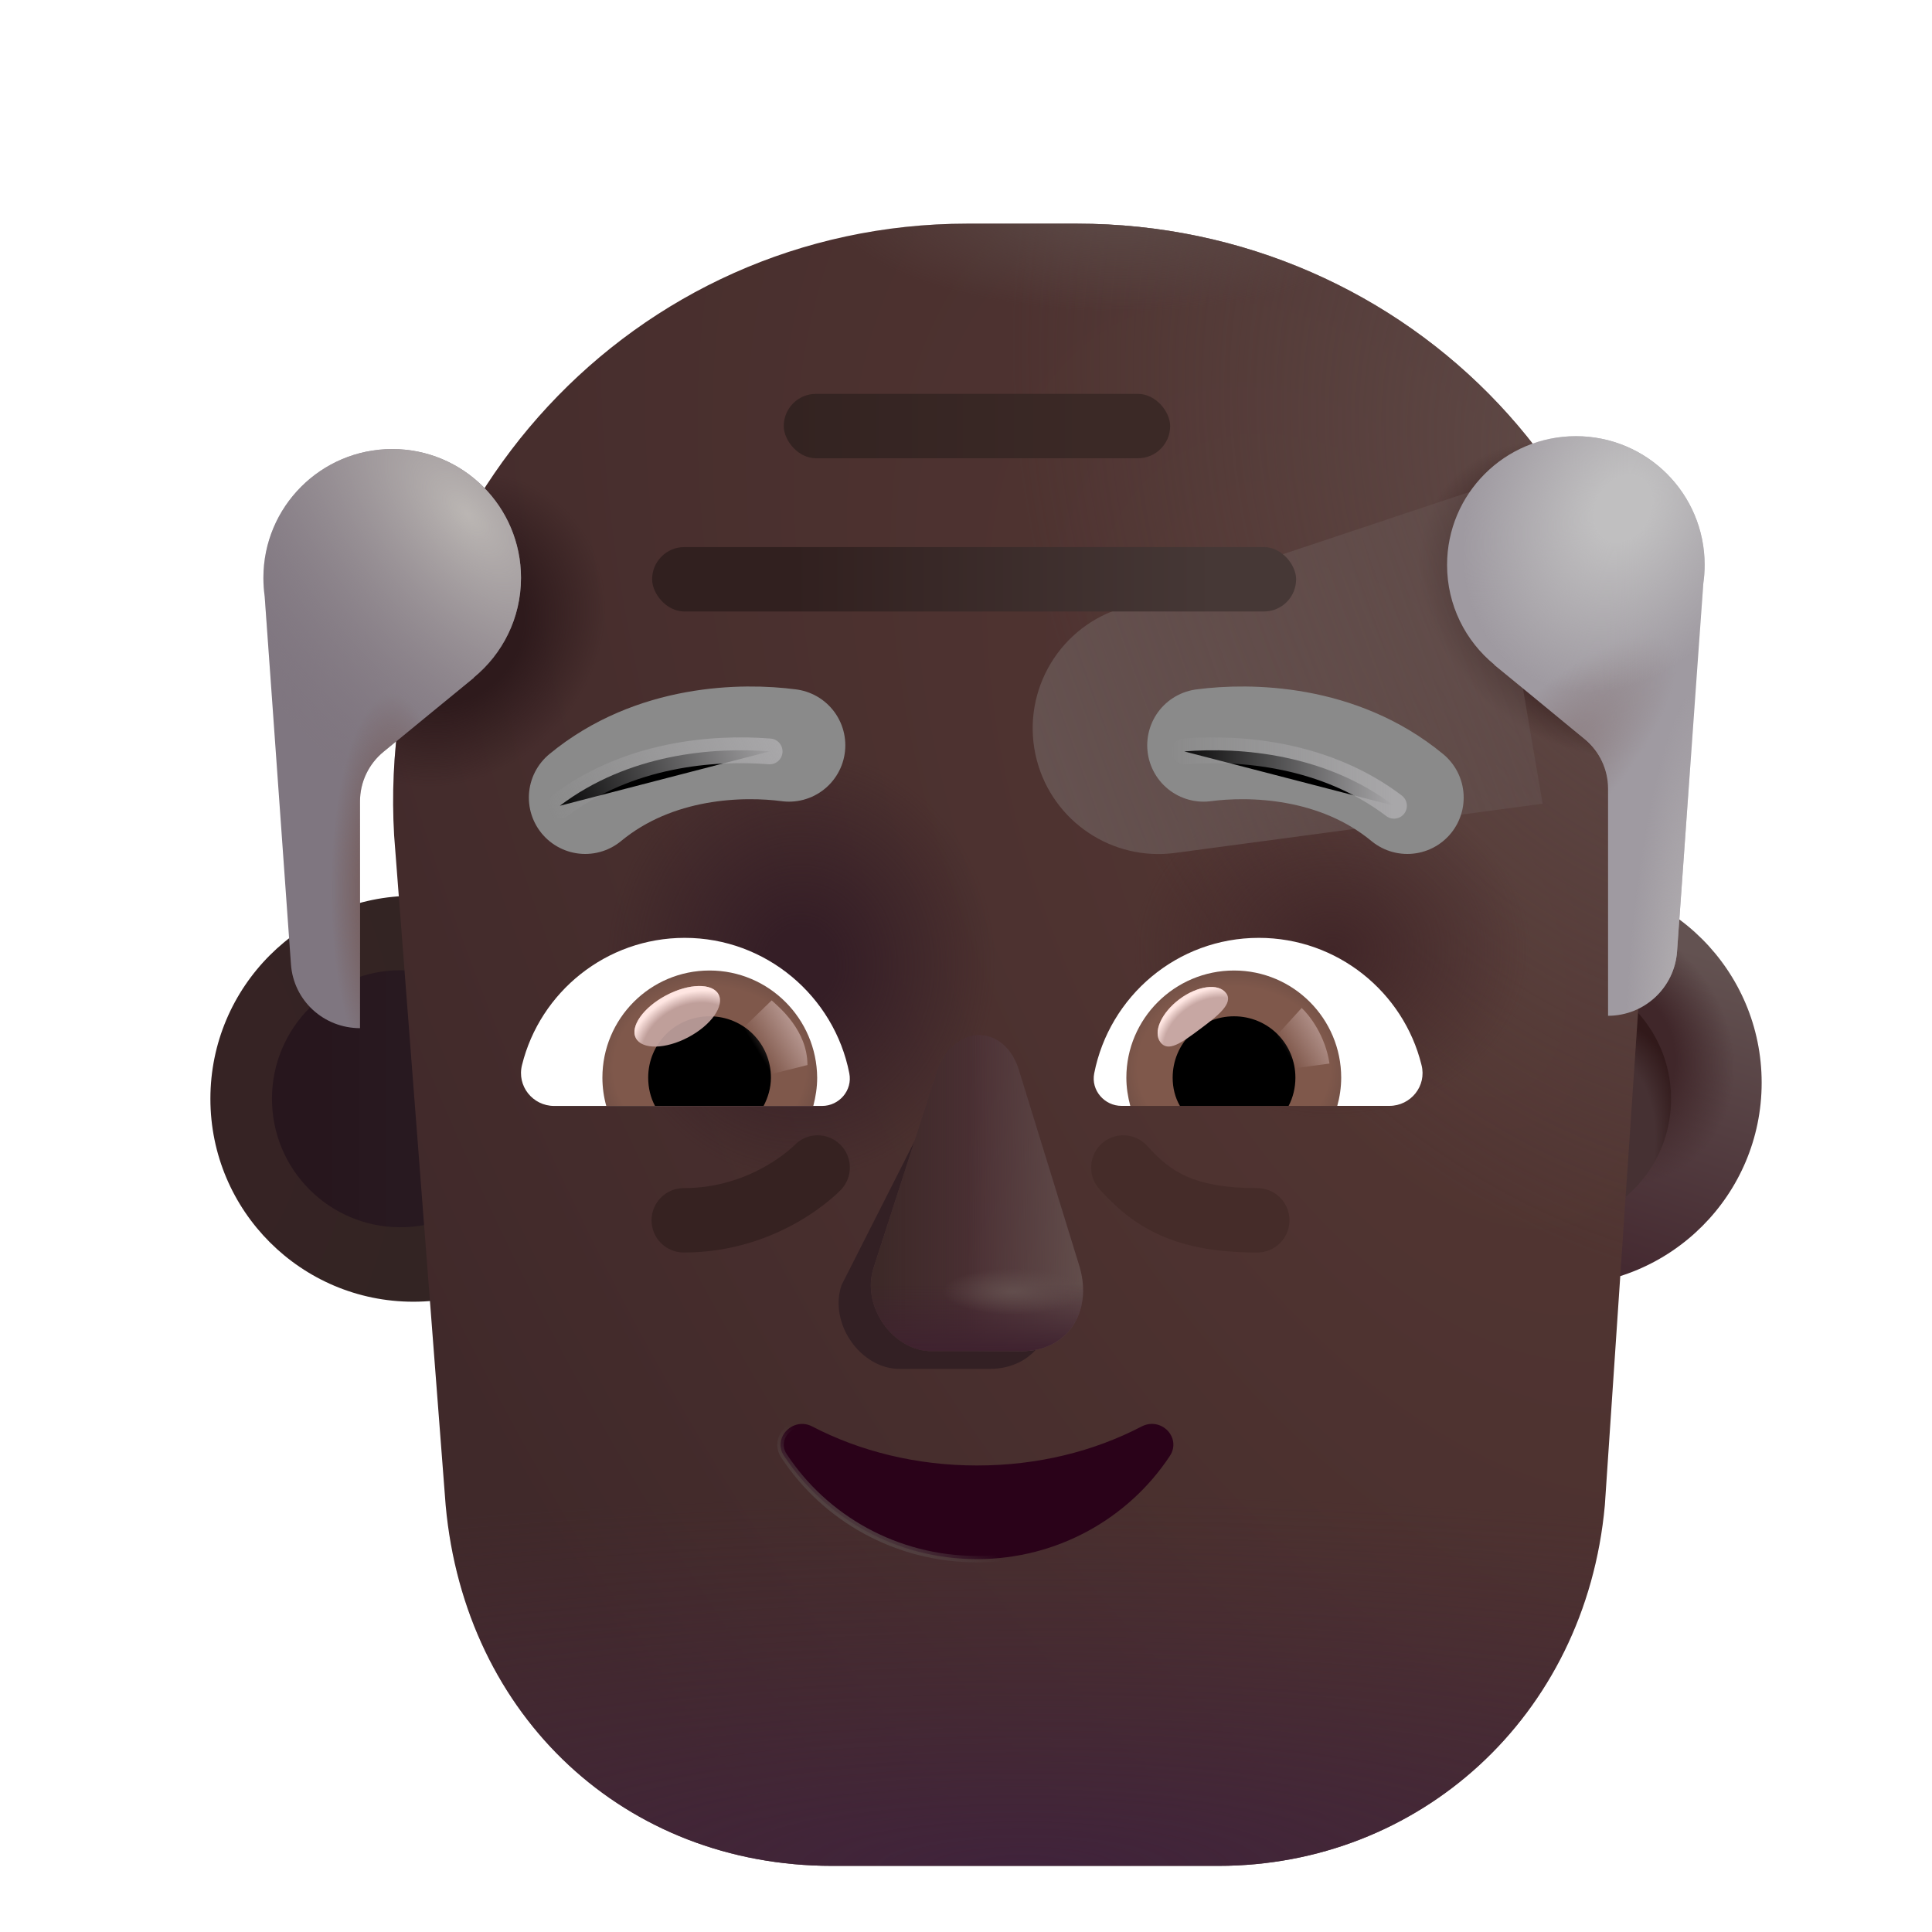 <svg viewBox="1 1 30 30" xmlns="http://www.w3.org/2000/svg">
<g filter="url(#filter0_i_3987_20104)">
<path d="M24.954 21.213C26.694 21.213 28.105 19.802 28.105 18.062C28.105 16.321 26.694 14.91 24.954 14.91C23.213 14.91 21.802 16.321 21.802 18.062C21.802 19.802 23.213 21.213 24.954 21.213Z" fill="url(#paint0_linear_3987_20104)"/>
<path d="M24.954 21.213C26.694 21.213 28.105 19.802 28.105 18.062C28.105 16.321 26.694 14.91 24.954 14.91C23.213 14.91 21.802 16.321 21.802 18.062C21.802 19.802 23.213 21.213 24.954 21.213Z" fill="url(#paint1_radial_3987_20104)"/>
</g>
<g filter="url(#filter1_f_3987_20104)">
<path d="M24.954 20.057C26.056 20.057 26.949 19.164 26.949 18.062C26.949 16.96 26.056 16.066 24.954 16.066C23.852 16.066 22.959 16.96 22.959 18.062C22.959 19.164 23.852 20.057 24.954 20.057Z" fill="#463133"/>
<path d="M24.954 20.057C26.056 20.057 26.949 19.164 26.949 18.062C26.949 16.96 26.056 16.066 24.954 16.066C23.852 16.066 22.959 16.96 22.959 18.062C22.959 19.164 23.852 20.057 24.954 20.057Z" fill="url(#paint2_radial_3987_20104)"/>
<path d="M24.954 20.057C26.056 20.057 26.949 19.164 26.949 18.062C26.949 16.96 26.056 16.066 24.954 16.066C23.852 16.066 22.959 16.96 22.959 18.062C22.959 19.164 23.852 20.057 24.954 20.057Z" fill="url(#paint3_radial_3987_20104)"/>
</g>
<g filter="url(#filter2_i_3987_20104)">
<path d="M7.218 21.213C8.959 21.213 10.37 19.802 10.37 18.062C10.37 16.321 8.959 14.91 7.218 14.91C5.478 14.91 4.067 16.321 4.067 18.062C4.067 19.802 5.478 21.213 7.218 21.213Z" fill="url(#paint4_radial_3987_20104)"/>
</g>
<g filter="url(#filter3_f_3987_20104)">
<path d="M7.218 20.057C8.32 20.057 9.214 19.164 9.214 18.062C9.214 16.96 8.32 16.066 7.218 16.066C6.116 16.066 5.223 16.96 5.223 18.062C5.223 19.164 6.116 20.057 7.218 20.057Z" fill="url(#paint5_linear_3987_20104)"/>
</g>
<g filter="url(#filter4_ii_3987_20104)">
<path d="M15.27 4.473C10.07 4.473 6.07 8.873 6.37 13.973L7.17 24.373C7.47 27.673 9.97 29.973 13.17 29.973H19.17C22.27 29.973 24.87 27.673 25.17 24.373L25.87 13.973C26.27 8.773 22.17 4.473 16.97 4.473H15.27V4.473Z" fill="url(#paint6_radial_3987_20104)"/>
<path d="M15.27 4.473C10.07 4.473 6.07 8.873 6.37 13.973L7.17 24.373C7.47 27.673 9.97 29.973 13.17 29.973H19.17C22.27 29.973 24.87 27.673 25.17 24.373L25.87 13.973C26.27 8.773 22.17 4.473 16.97 4.473H15.27V4.473Z" fill="url(#paint7_radial_3987_20104)"/>
<path d="M15.27 4.473C10.07 4.473 6.07 8.873 6.37 13.973L7.17 24.373C7.47 27.673 9.97 29.973 13.17 29.973H19.17C22.27 29.973 24.87 27.673 25.17 24.373L25.87 13.973C26.27 8.773 22.17 4.473 16.97 4.473H15.27V4.473Z" fill="url(#paint8_radial_3987_20104)"/>
<path d="M15.27 4.473C10.07 4.473 6.07 8.873 6.37 13.973L7.17 24.373C7.47 27.673 9.97 29.973 13.17 29.973H19.17C22.27 29.973 24.87 27.673 25.17 24.373L25.87 13.973C26.27 8.773 22.17 4.473 16.97 4.473H15.27V4.473Z" fill="url(#paint9_radial_3987_20104)"/>
<path d="M15.27 4.473C10.07 4.473 6.07 8.873 6.37 13.973L7.17 24.373C7.47 27.673 9.97 29.973 13.17 29.973H19.17C22.27 29.973 24.87 27.673 25.17 24.373L25.87 13.973C26.27 8.773 22.17 4.473 16.97 4.473H15.27V4.473Z" fill="url(#paint10_radial_3987_20104)"/>
<path d="M15.27 4.473C10.07 4.473 6.07 8.873 6.37 13.973L7.17 24.373C7.47 27.673 9.97 29.973 13.17 29.973H19.17C22.27 29.973 24.87 27.673 25.17 24.373L25.87 13.973C26.27 8.773 22.17 4.473 16.97 4.473H15.27V4.473Z" fill="url(#paint11_radial_3987_20104)"/>
<path d="M15.27 4.473C10.07 4.473 6.07 8.873 6.37 13.973L7.17 24.373C7.47 27.673 9.97 29.973 13.17 29.973H19.17C22.27 29.973 24.87 27.673 25.17 24.373L25.87 13.973C26.27 8.773 22.17 4.473 16.97 4.473H15.27V4.473Z" fill="url(#paint12_radial_3987_20104)"/>
<path d="M15.27 4.473C10.07 4.473 6.07 8.873 6.37 13.973L7.17 24.373C7.47 27.673 9.97 29.973 13.17 29.973H19.17C22.27 29.973 24.87 27.673 25.17 24.373L25.87 13.973C26.27 8.773 22.17 4.473 16.97 4.473H15.27V4.473Z" fill="url(#paint13_radial_3987_20104)"/>
</g>
<g filter="url(#filter5_f_3987_20104)">
<path d="M24.11 8.542L18.371 10.456C17.394 10.782 16.838 11.81 17.1 12.806C17.351 13.758 18.272 14.375 19.248 14.244L24.954 13.48L24.11 8.542Z" fill="url(#paint14_linear_3987_20104)"/>
</g>
<g filter="url(#filter6_f_3987_20104)">
<path d="M15.638 17.857L14.067 20.956C13.867 21.556 14.367 22.256 14.967 22.256H16.367C17.067 22.256 17.467 21.657 17.267 20.956L16.367 17.857C16.14 17.202 15.938 17.157 15.638 17.857Z" fill="#332024"/>
</g>
<g filter="url(#filter7_f_3987_20104)">
<path d="M15.567 17.581L14.567 20.681C14.367 21.281 14.867 21.981 15.467 21.981H16.867C17.567 21.981 17.967 21.381 17.767 20.681L16.811 17.581C16.585 16.926 15.867 16.881 15.567 17.581Z" fill="#4B3034"/>
<path d="M15.567 17.581L14.567 20.681C14.367 21.281 14.867 21.981 15.467 21.981H16.867C17.567 21.981 17.967 21.381 17.767 20.681L16.811 17.581C16.585 16.926 15.867 16.881 15.567 17.581Z" fill="url(#paint15_linear_3987_20104)"/>
<path d="M15.567 17.581L14.567 20.681C14.367 21.281 14.867 21.981 15.467 21.981H16.867C17.567 21.981 17.967 21.381 17.767 20.681L16.811 17.581C16.585 16.926 15.867 16.881 15.567 17.581Z" fill="url(#paint16_linear_3987_20104)"/>
<path d="M15.567 17.581L14.567 20.681C14.367 21.281 14.867 21.981 15.467 21.981H16.867C17.567 21.981 17.967 21.381 17.767 20.681L16.811 17.581C16.585 16.926 15.867 16.881 15.567 17.581Z" fill="url(#paint17_linear_3987_20104)"/>
<path d="M15.567 17.581L14.567 20.681C14.367 21.281 14.867 21.981 15.467 21.981H16.867C17.567 21.981 17.967 21.381 17.767 20.681L16.811 17.581C16.585 16.926 15.867 16.881 15.567 17.581Z" fill="url(#paint18_radial_3987_20104)"/>
</g>
<path d="M8.356 11.521C8.804 11.154 9.09 10.597 9.09 9.973C9.09 8.868 8.194 7.973 7.09 7.973C5.985 7.973 5.09 8.868 5.09 9.973C5.09 10.07 5.097 10.166 5.11 10.261L5.518 15.975C5.559 16.537 6.026 16.965 6.59 16.965V13.446C6.59 13.146 6.724 12.863 6.956 12.673L8.359 11.523L8.356 11.521Z" fill="#7F7680"/>
<path d="M8.356 11.521C8.804 11.154 9.09 10.597 9.09 9.973C9.09 8.868 8.194 7.973 7.09 7.973C5.985 7.973 5.09 8.868 5.09 9.973C5.09 10.07 5.097 10.166 5.11 10.261L5.518 15.975C5.559 16.537 6.026 16.965 6.59 16.965V13.446C6.59 13.146 6.724 12.863 6.956 12.673L8.359 11.523L8.356 11.521Z" fill="url(#paint19_radial_3987_20104)"/>
<path d="M8.356 11.521C8.804 11.154 9.09 10.597 9.09 9.973C9.09 8.868 8.194 7.973 7.09 7.973C5.985 7.973 5.09 8.868 5.09 9.973C5.09 10.07 5.097 10.166 5.11 10.261L5.518 15.975C5.559 16.537 6.026 16.965 6.59 16.965V13.446C6.59 13.146 6.724 12.863 6.956 12.673L8.359 11.523L8.356 11.521Z" fill="url(#paint20_radial_3987_20104)"/>
<g filter="url(#filter8_i_3987_20104)">
<path d="M23.904 11.521C23.456 11.154 23.17 10.597 23.17 9.973C23.17 8.868 24.065 7.973 25.17 7.973C26.275 7.973 27.17 8.868 27.17 9.973C27.17 10.07 27.163 10.166 27.149 10.261L26.741 15.975C26.701 16.537 26.233 16.973 25.67 16.973V13.446C25.67 13.146 25.536 12.863 25.304 12.673L23.901 11.523L23.904 11.521Z" fill="#9F9AA1"/>
<path d="M23.904 11.521C23.456 11.154 23.17 10.597 23.17 9.973C23.17 8.868 24.065 7.973 25.17 7.973C26.275 7.973 27.17 8.868 27.17 9.973C27.17 10.07 27.163 10.166 27.149 10.261L26.741 15.975C26.701 16.537 26.233 16.973 25.67 16.973V13.446C25.67 13.146 25.536 12.863 25.304 12.673L23.901 11.523L23.904 11.521Z" fill="url(#paint21_radial_3987_20104)"/>
<path d="M23.904 11.521C23.456 11.154 23.17 10.597 23.17 9.973C23.17 8.868 24.065 7.973 25.17 7.973C26.275 7.973 27.17 8.868 27.17 9.973C27.17 10.07 27.163 10.166 27.149 10.261L26.741 15.975C26.701 16.537 26.233 16.973 25.67 16.973V13.446C25.67 13.146 25.536 12.863 25.304 12.673L23.901 11.523L23.904 11.521Z" fill="url(#paint22_radial_3987_20104)"/>
<path d="M23.904 11.521C23.456 11.154 23.17 10.597 23.17 9.973C23.17 8.868 24.065 7.973 25.17 7.973C26.275 7.973 27.17 8.868 27.17 9.973C27.17 10.07 27.163 10.166 27.149 10.261L26.741 15.975C26.701 16.537 26.233 16.973 25.67 16.973V13.446C25.67 13.146 25.536 12.863 25.304 12.673L23.901 11.523L23.904 11.521Z" fill="url(#paint23_radial_3987_20104)"/>
</g>
<path d="M13.61 23.149L13.61 23.149L13.61 23.149C13.46 23.072 13.304 23.119 13.21 23.218C13.116 23.317 13.081 23.472 13.177 23.611C13.81 24.571 14.913 25.21 16.17 25.21C17.427 25.21 18.53 24.57 19.164 23.61C19.259 23.468 19.224 23.313 19.13 23.214C19.035 23.116 18.88 23.073 18.73 23.149L18.73 23.149L18.73 23.149C17.99 23.535 17.118 23.756 16.17 23.756C15.232 23.756 14.35 23.535 13.61 23.149Z" fill="#2A0219" stroke="url(#paint24_linear_3987_20104)" stroke-width="0.1"/>
<path d="M18.109 18.756C18.315 18.572 18.631 18.59 18.816 18.795C19.011 19.014 19.193 19.165 19.428 19.269C19.669 19.375 20.003 19.449 20.523 19.449C20.799 19.449 21.023 19.673 21.023 19.949C21.023 20.225 20.799 20.449 20.523 20.449C19.911 20.449 19.429 20.363 19.024 20.184C18.615 20.003 18.323 19.744 18.07 19.462C17.886 19.257 17.904 18.941 18.109 18.756Z" fill="#452C29"/>
<path d="M13.335 18.784C13.525 18.584 13.841 18.576 14.041 18.767C14.241 18.957 14.249 19.274 14.059 19.474L14.058 19.475L14.056 19.477L14.052 19.481L14.04 19.492C14.031 19.502 14.019 19.514 14.003 19.529C13.972 19.558 13.928 19.597 13.872 19.643C13.761 19.735 13.6 19.854 13.393 19.973C12.98 20.21 12.374 20.449 11.617 20.449C11.341 20.449 11.117 20.225 11.117 19.949C11.117 19.673 11.341 19.449 11.617 19.449C12.159 19.449 12.594 19.278 12.896 19.105C13.046 19.019 13.161 18.933 13.237 18.871C13.274 18.84 13.302 18.815 13.318 18.8C13.327 18.792 13.332 18.787 13.335 18.784Z" fill="#362221"/>
<rect x="13.17" y="7.116" width="6" height="1" rx="0.5" fill="url(#paint25_linear_3987_20104)"/>
<rect x="11.126" y="9.495" width="10" height="1" rx="0.5" fill="url(#paint26_linear_3987_20104)"/>
<path d="M11.632 15.563C10.414 15.563 9.386 16.403 9.106 17.537C9.023 17.863 9.272 18.173 9.605 18.173H13.765C14.03 18.173 14.241 17.931 14.188 17.666C13.954 16.471 12.895 15.563 11.632 15.563Z" fill="white"/>
<path d="M12.018 16.07C11.095 16.07 10.354 16.819 10.354 17.734C10.354 17.885 10.376 18.037 10.414 18.173H13.629C13.666 18.029 13.689 17.885 13.689 17.734C13.682 16.819 12.94 16.07 12.018 16.07Z" fill="url(#paint27_radial_3987_20104)"/>
<path d="M12.971 17.734C12.971 17.205 12.547 16.781 12.018 16.781C11.488 16.781 11.065 17.205 11.065 17.734C11.065 17.893 11.102 18.044 11.171 18.173H12.857C12.925 18.044 12.971 17.893 12.971 17.734Z" fill="black"/>
<g filter="url(#filter9_f_3987_20104)">
<path d="M13.538 17.538C13.538 17.001 13.101 16.642 12.982 16.534L12.445 17.054L12.776 17.728L13.538 17.538Z" fill="url(#paint28_linear_3987_20104)"/>
</g>
<g filter="url(#filter10_f_3987_20104)">
<ellipse cx="11.516" cy="16.781" rx="0.726" ry="0.368" transform="rotate(-27.914 11.516 16.781)" fill="#C7A7A3" fill-opacity="0.9"/>
<ellipse cx="11.516" cy="16.781" rx="0.726" ry="0.368" transform="rotate(-27.914 11.516 16.781)" fill="url(#paint29_radial_3987_20104)"/>
</g>
<path d="M20.547 15.563C21.765 15.563 22.794 16.403 23.073 17.537C23.157 17.862 22.907 18.172 22.574 18.172H18.415C18.15 18.172 17.938 17.93 17.991 17.666C18.226 16.471 19.277 15.563 20.547 15.563Z" fill="white"/>
<path d="M20.162 16.07C21.084 16.07 21.826 16.819 21.826 17.734C21.826 17.885 21.803 18.037 21.765 18.173H18.551C18.513 18.029 18.49 17.885 18.49 17.734C18.49 16.819 19.239 16.07 20.162 16.07Z" fill="url(#paint30_radial_3987_20104)"/>
<path d="M19.209 17.734C19.209 17.204 19.632 16.781 20.162 16.781C20.691 16.781 21.115 17.204 21.115 17.734C21.115 17.893 21.077 18.044 21.009 18.173H19.322C19.247 18.044 19.209 17.893 19.209 17.734Z" fill="black"/>
<g filter="url(#filter11_f_3987_20104)">
<path d="M20.039 16.422C20.158 16.58 19.91 16.774 19.628 16.984C19.346 17.195 19.137 17.343 19.019 17.184C18.9 17.026 19.033 16.727 19.314 16.516C19.596 16.305 19.921 16.263 20.039 16.422Z" fill="#C7A7A3"/>
<path d="M20.039 16.422C20.158 16.58 19.91 16.774 19.628 16.984C19.346 17.195 19.137 17.343 19.019 17.184C18.9 17.026 19.033 16.727 19.314 16.516C19.596 16.305 19.921 16.263 20.039 16.422Z" fill="url(#paint31_radial_3987_20104)"/>
</g>
<g filter="url(#filter12_f_3987_20104)">
<path d="M21.644 17.515C21.582 17.085 21.331 16.76 21.212 16.652L20.728 17.184L20.947 17.609L21.644 17.515Z" fill="url(#paint32_linear_3987_20104)"/>
</g>
<g filter="url(#filter13_i_3987_20104)">
<path d="M19.389 12.973C20.1 12.879 21.475 12.895 22.553 13.785" stroke="#8A8A8A" stroke-width="1.75" stroke-linecap="round"/>
</g>
<g filter="url(#filter14_f_3987_20104)">
<path d="M19.389 12.668C20.271 12.598 21.584 12.707 22.646 13.512" stroke="url(#paint33_linear_3987_20104)" stroke-width="0.4" stroke-linecap="round"/>
</g>
<g filter="url(#filter15_i_3987_20104)">
<path d="M12.951 12.973C12.24 12.879 10.865 12.895 9.787 13.785" stroke="#8A8A8A" stroke-width="1.75" stroke-linecap="round"/>
</g>
<g filter="url(#filter16_f_3987_20104)">
<path d="M12.951 12.668C12.068 12.598 10.756 12.707 9.693 13.512" stroke="url(#paint34_linear_3987_20104)" stroke-width="0.4" stroke-linecap="round"/>
</g>
<defs>
<filter id="filter0_i_3987_20104" x="21.802" y="14.66" width="6.553" height="6.553" filterUnits="userSpaceOnUse" color-interpolation-filters="sRGB">
<feFlood flood-opacity="0" result="BackgroundImageFix"/>
<feBlend mode="normal" in="SourceGraphic" in2="BackgroundImageFix" result="shape"/>
<feColorMatrix in="SourceAlpha" type="matrix" values="0 0 0 0 0 0 0 0 0 0 0 0 0 0 0 0 0 0 127 0" result="hardAlpha"/>
<feOffset dx="0.25" dy="-0.25"/>
<feGaussianBlur stdDeviation="0.25"/>
<feComposite in2="hardAlpha" operator="arithmetic" k2="-1" k3="1"/>
<feColorMatrix type="matrix" values="0 0 0 0 0.243 0 0 0 0 0.141 0 0 0 0 0.224 0 0 0 1 0"/>
<feBlend mode="normal" in2="shape" result="effect1_innerShadow_3987_20104"/>
</filter>
<filter id="filter1_f_3987_20104" x="22.459" y="15.566" width="4.991" height="4.991" filterUnits="userSpaceOnUse" color-interpolation-filters="sRGB">
<feFlood flood-opacity="0" result="BackgroundImageFix"/>
<feBlend mode="normal" in="SourceGraphic" in2="BackgroundImageFix" result="shape"/>
<feGaussianBlur stdDeviation="0.25" result="effect1_foregroundBlur_3987_20104"/>
</filter>
<filter id="filter2_i_3987_20104" x="4.067" y="14.91" width="6.503" height="6.303" filterUnits="userSpaceOnUse" color-interpolation-filters="sRGB">
<feFlood flood-opacity="0" result="BackgroundImageFix"/>
<feBlend mode="normal" in="SourceGraphic" in2="BackgroundImageFix" result="shape"/>
<feColorMatrix in="SourceAlpha" type="matrix" values="0 0 0 0 0 0 0 0 0 0 0 0 0 0 0 0 0 0 127 0" result="hardAlpha"/>
<feOffset dx="0.2"/>
<feGaussianBlur stdDeviation="0.15"/>
<feComposite in2="hardAlpha" operator="arithmetic" k2="-1" k3="1"/>
<feColorMatrix type="matrix" values="0 0 0 0 0.341 0 0 0 0 0.271 0 0 0 0 0.255 0 0 0 1 0"/>
<feBlend mode="normal" in2="shape" result="effect1_innerShadow_3987_20104"/>
</filter>
<filter id="filter3_f_3987_20104" x="4.723" y="15.566" width="4.991" height="4.991" filterUnits="userSpaceOnUse" color-interpolation-filters="sRGB">
<feFlood flood-opacity="0" result="BackgroundImageFix"/>
<feBlend mode="normal" in="SourceGraphic" in2="BackgroundImageFix" result="shape"/>
<feGaussianBlur stdDeviation="0.25" result="effect1_foregroundBlur_3987_20104"/>
</filter>
<filter id="filter4_ii_3987_20104" x="6.104" y="4.473" width="20.793" height="25.5" filterUnits="userSpaceOnUse" color-interpolation-filters="sRGB">
<feFlood flood-opacity="0" result="BackgroundImageFix"/>
<feBlend mode="normal" in="SourceGraphic" in2="BackgroundImageFix" result="shape"/>
<feColorMatrix in="SourceAlpha" type="matrix" values="0 0 0 0 0 0 0 0 0 0 0 0 0 0 0 0 0 0 127 0" result="hardAlpha"/>
<feOffset dx="1"/>
<feGaussianBlur stdDeviation="0.75"/>
<feComposite in2="hardAlpha" operator="arithmetic" k2="-1" k3="1"/>
<feColorMatrix type="matrix" values="0 0 0 0 0.337 0 0 0 0 0.267 0 0 0 0 0.251 0 0 0 1 0"/>
<feBlend mode="normal" in2="shape" result="effect1_innerShadow_3987_20104"/>
<feColorMatrix in="SourceAlpha" type="matrix" values="0 0 0 0 0 0 0 0 0 0 0 0 0 0 0 0 0 0 127 0" result="hardAlpha"/>
<feOffset dx="-0.25"/>
<feGaussianBlur stdDeviation="0.375"/>
<feComposite in2="hardAlpha" operator="arithmetic" k2="-1" k3="1"/>
<feColorMatrix type="matrix" values="0 0 0 0 0.396 0 0 0 0 0.325 0 0 0 0 0.318 0 0 0 1 0"/>
<feBlend mode="normal" in2="effect1_innerShadow_3987_20104" result="effect2_innerShadow_3987_20104"/>
</filter>
<filter id="filter5_f_3987_20104" x="15.036" y="6.542" width="11.918" height="9.719" filterUnits="userSpaceOnUse" color-interpolation-filters="sRGB">
<feFlood flood-opacity="0" result="BackgroundImageFix"/>
<feBlend mode="normal" in="SourceGraphic" in2="BackgroundImageFix" result="shape"/>
<feGaussianBlur stdDeviation="1" result="effect1_foregroundBlur_3987_20104"/>
</filter>
<filter id="filter6_f_3987_20104" x="13.272" y="16.598" width="4.796" height="6.408" filterUnits="userSpaceOnUse" color-interpolation-filters="sRGB">
<feFlood flood-opacity="0" result="BackgroundImageFix"/>
<feBlend mode="normal" in="SourceGraphic" in2="BackgroundImageFix" result="shape"/>
<feGaussianBlur stdDeviation="0.375" result="effect1_foregroundBlur_3987_20104"/>
</filter>
<filter id="filter7_f_3987_20104" x="14.272" y="16.823" width="3.796" height="5.408" filterUnits="userSpaceOnUse" color-interpolation-filters="sRGB">
<feFlood flood-opacity="0" result="BackgroundImageFix"/>
<feBlend mode="normal" in="SourceGraphic" in2="BackgroundImageFix" result="shape"/>
<feGaussianBlur stdDeviation="0.125" result="effect1_foregroundBlur_3987_20104"/>
</filter>
<filter id="filter8_i_3987_20104" x="23.17" y="7.773" width="4.3" height="9.2" filterUnits="userSpaceOnUse" color-interpolation-filters="sRGB">
<feFlood flood-opacity="0" result="BackgroundImageFix"/>
<feBlend mode="normal" in="SourceGraphic" in2="BackgroundImageFix" result="shape"/>
<feColorMatrix in="SourceAlpha" type="matrix" values="0 0 0 0 0 0 0 0 0 0 0 0 0 0 0 0 0 0 127 0" result="hardAlpha"/>
<feOffset dx="0.3" dy="-0.2"/>
<feGaussianBlur stdDeviation="0.25"/>
<feComposite in2="hardAlpha" operator="arithmetic" k2="-1" k3="1"/>
<feColorMatrix type="matrix" values="0 0 0 0 0.58 0 0 0 0 0.569 0 0 0 0 0.557 0 0 0 1 0"/>
<feBlend mode="normal" in2="shape" result="effect1_innerShadow_3987_20104"/>
</filter>
<filter id="filter9_f_3987_20104" x="12.245" y="16.334" width="1.493" height="1.594" filterUnits="userSpaceOnUse" color-interpolation-filters="sRGB">
<feFlood flood-opacity="0" result="BackgroundImageFix"/>
<feBlend mode="normal" in="SourceGraphic" in2="BackgroundImageFix" result="shape"/>
<feGaussianBlur stdDeviation="0.1" result="effect1_foregroundBlur_3987_20104"/>
</filter>
<filter id="filter10_f_3987_20104" x="10.751" y="16.21" width="1.529" height="1.141" filterUnits="userSpaceOnUse" color-interpolation-filters="sRGB">
<feFlood flood-opacity="0" result="BackgroundImageFix"/>
<feBlend mode="normal" in="SourceGraphic" in2="BackgroundImageFix" result="shape"/>
<feGaussianBlur stdDeviation="0.05" result="effect1_foregroundBlur_3987_20104"/>
</filter>
<filter id="filter11_f_3987_20104" x="18.875" y="16.226" width="1.294" height="1.125" filterUnits="userSpaceOnUse" color-interpolation-filters="sRGB">
<feFlood flood-opacity="0" result="BackgroundImageFix"/>
<feBlend mode="normal" in="SourceGraphic" in2="BackgroundImageFix" result="shape"/>
<feGaussianBlur stdDeviation="0.05" result="effect1_foregroundBlur_3987_20104"/>
</filter>
<filter id="filter12_f_3987_20104" x="20.528" y="16.452" width="1.316" height="1.357" filterUnits="userSpaceOnUse" color-interpolation-filters="sRGB">
<feFlood flood-opacity="0" result="BackgroundImageFix"/>
<feBlend mode="normal" in="SourceGraphic" in2="BackgroundImageFix" result="shape"/>
<feGaussianBlur stdDeviation="0.1" result="effect1_foregroundBlur_3987_20104"/>
</filter>
<filter id="filter13_i_3987_20104" x="18.514" y="11.66" width="5.214" height="3" filterUnits="userSpaceOnUse" color-interpolation-filters="sRGB">
<feFlood flood-opacity="0" result="BackgroundImageFix"/>
<feBlend mode="normal" in="SourceGraphic" in2="BackgroundImageFix" result="shape"/>
<feColorMatrix in="SourceAlpha" type="matrix" values="0 0 0 0 0 0 0 0 0 0 0 0 0 0 0 0 0 0 127 0" result="hardAlpha"/>
<feOffset dx="0.3" dy="-0.4"/>
<feGaussianBlur stdDeviation="0.3"/>
<feComposite in2="hardAlpha" operator="arithmetic" k2="-1" k3="1"/>
<feColorMatrix type="matrix" values="0 0 0 0 0.345 0 0 0 0 0.306 0 0 0 0 0.369 0 0 0 1 0"/>
<feBlend mode="normal" in2="shape" result="effect1_innerShadow_3987_20104"/>
</filter>
<filter id="filter14_f_3987_20104" x="18.789" y="12.05" width="4.458" height="2.061" filterUnits="userSpaceOnUse" color-interpolation-filters="sRGB">
<feFlood flood-opacity="0" result="BackgroundImageFix"/>
<feBlend mode="normal" in="SourceGraphic" in2="BackgroundImageFix" result="shape"/>
<feGaussianBlur stdDeviation="0.2" result="effect1_foregroundBlur_3987_20104"/>
</filter>
<filter id="filter15_i_3987_20104" x="8.912" y="11.66" width="5.214" height="3" filterUnits="userSpaceOnUse" color-interpolation-filters="sRGB">
<feFlood flood-opacity="0" result="BackgroundImageFix"/>
<feBlend mode="normal" in="SourceGraphic" in2="BackgroundImageFix" result="shape"/>
<feColorMatrix in="SourceAlpha" type="matrix" values="0 0 0 0 0 0 0 0 0 0 0 0 0 0 0 0 0 0 127 0" result="hardAlpha"/>
<feOffset dx="0.3" dy="-0.4"/>
<feGaussianBlur stdDeviation="0.3"/>
<feComposite in2="hardAlpha" operator="arithmetic" k2="-1" k3="1"/>
<feColorMatrix type="matrix" values="0 0 0 0 0.345 0 0 0 0 0.306 0 0 0 0 0.369 0 0 0 1 0"/>
<feBlend mode="normal" in2="shape" result="effect1_innerShadow_3987_20104"/>
</filter>
<filter id="filter16_f_3987_20104" x="9.093" y="12.05" width="4.458" height="2.061" filterUnits="userSpaceOnUse" color-interpolation-filters="sRGB">
<feFlood flood-opacity="0" result="BackgroundImageFix"/>
<feBlend mode="normal" in="SourceGraphic" in2="BackgroundImageFix" result="shape"/>
<feGaussianBlur stdDeviation="0.2" result="effect1_foregroundBlur_3987_20104"/>
</filter>
<linearGradient id="paint0_linear_3987_20104" x1="27.005" y1="16.001" x2="25.459" y2="20.789" gradientUnits="userSpaceOnUse">
<stop stop-color="#635251"/>
<stop offset="1" stop-color="#452A31"/>
</linearGradient>
<radialGradient id="paint1_radial_3987_20104" cx="0" cy="0" r="1" gradientUnits="userSpaceOnUse" gradientTransform="translate(25.656 17.562) rotate(-36.06) scale(1.931 2.203)">
<stop offset="0.543" stop-color="#40272A"/>
<stop offset="1" stop-color="#40272A" stop-opacity="0"/>
</radialGradient>
<radialGradient id="paint2_radial_3987_20104" cx="0" cy="0" r="1" gradientUnits="userSpaceOnUse" gradientTransform="translate(24.871 19.709) rotate(-61.468) scale(3.448 2.018)">
<stop offset="0.755" stop-color="#31191A" stop-opacity="0"/>
<stop offset="0.916" stop-color="#31191A"/>
</radialGradient>
<radialGradient id="paint3_radial_3987_20104" cx="0" cy="0" r="1" gradientUnits="userSpaceOnUse" gradientTransform="translate(24.954 18.062) rotate(44.708) scale(0.732 0.943)">
<stop stop-color="#352123"/>
<stop offset="1" stop-color="#352123" stop-opacity="0"/>
</radialGradient>
<radialGradient id="paint4_radial_3987_20104" cx="0" cy="0" r="1" gradientUnits="userSpaceOnUse" gradientTransform="translate(4.067 18.062) scale(3.313 5.797)">
<stop offset="0.351" stop-color="#362324"/>
<stop offset="1" stop-color="#332423"/>
</radialGradient>
<linearGradient id="paint5_linear_3987_20104" x1="7.218" y1="18.62" x2="5.934" y2="18.62" gradientUnits="userSpaceOnUse">
<stop stop-color="#281920"/>
<stop offset="1" stop-color="#27161D"/>
</linearGradient>
<radialGradient id="paint6_radial_3987_20104" cx="0" cy="0" r="1" gradientUnits="userSpaceOnUse" gradientTransform="translate(22.404 14.973) rotate(152.026) scale(17.055 31.325)">
<stop stop-color="#543733"/>
<stop offset="1" stop-color="#40292A"/>
</radialGradient>
<radialGradient id="paint7_radial_3987_20104" cx="0" cy="0" r="1" gradientUnits="userSpaceOnUse" gradientTransform="translate(16.125 29.973) rotate(-90) scale(5.812 26.091)">
<stop stop-color="#40233B"/>
<stop offset="1" stop-color="#482A36" stop-opacity="0"/>
</radialGradient>
<radialGradient id="paint8_radial_3987_20104" cx="0" cy="0" r="1" gradientUnits="userSpaceOnUse" gradientTransform="translate(26.341 8.535) rotate(158.66) scale(9.962 12.793)">
<stop stop-color="#624D4A"/>
<stop offset="1" stop-color="#624D4A" stop-opacity="0"/>
</radialGradient>
<radialGradient id="paint9_radial_3987_20104" cx="0" cy="0" r="1" gradientUnits="userSpaceOnUse" gradientTransform="translate(20.935 15.754) rotate(-90) scale(2.625 3.094)">
<stop stop-color="#412628"/>
<stop offset="1" stop-color="#412628" stop-opacity="0"/>
</radialGradient>
<radialGradient id="paint10_radial_3987_20104" cx="0" cy="0" r="1" gradientUnits="userSpaceOnUse" gradientTransform="translate(12.688 15.982) rotate(-90) scale(3.353 3.024)">
<stop offset="0.172" stop-color="#351E26"/>
<stop offset="1" stop-color="#351E26" stop-opacity="0"/>
</radialGradient>
<radialGradient id="paint11_radial_3987_20104" cx="0" cy="0" r="1" gradientUnits="userSpaceOnUse" gradientTransform="translate(24.971 10.32) rotate(-145.257) scale(2.864 2.264)">
<stop offset="0.584" stop-color="#341D1C"/>
<stop offset="1" stop-color="#341D1C" stop-opacity="0"/>
</radialGradient>
<radialGradient id="paint12_radial_3987_20104" cx="0" cy="0" r="1" gradientUnits="userSpaceOnUse" gradientTransform="translate(7.234 10.785) rotate(132.807) scale(2.598 2.261)">
<stop offset="0.476" stop-color="#2E1A1C"/>
<stop offset="1" stop-color="#2E1A1C" stop-opacity="0"/>
</radialGradient>
<radialGradient id="paint13_radial_3987_20104" cx="0" cy="0" r="1" gradientUnits="userSpaceOnUse" gradientTransform="translate(17.688 4.098) rotate(90) scale(1.75 4.635)">
<stop stop-color="#5E4C49"/>
<stop offset="1" stop-color="#5E4C49" stop-opacity="0"/>
</radialGradient>
<linearGradient id="paint14_linear_3987_20104" x1="15.727" y1="14.191" x2="30.915" y2="8.754" gradientUnits="userSpaceOnUse">
<stop stop-color="#685654"/>
<stop offset="1" stop-color="#685654" stop-opacity="0"/>
</linearGradient>
<linearGradient id="paint15_linear_3987_20104" x1="14.652" y1="20.032" x2="16.3" y2="20.032" gradientUnits="userSpaceOnUse">
<stop stop-color="#3D2928"/>
<stop offset="1" stop-color="#3D2928" stop-opacity="0"/>
</linearGradient>
<linearGradient id="paint16_linear_3987_20104" x1="17.818" y1="20.622" x2="16.017" y2="20.597" gradientUnits="userSpaceOnUse">
<stop stop-color="#624D4B"/>
<stop offset="1" stop-color="#624D4B" stop-opacity="0"/>
</linearGradient>
<linearGradient id="paint17_linear_3987_20104" x1="16.512" y1="21.981" x2="16.512" y2="20.932" gradientUnits="userSpaceOnUse">
<stop stop-color="#3F222F"/>
<stop offset="1" stop-color="#3F222F" stop-opacity="0"/>
</linearGradient>
<radialGradient id="paint18_radial_3987_20104" cx="0" cy="0" r="1" gradientUnits="userSpaceOnUse" gradientTransform="translate(16.745 21.053) rotate(90) scale(0.36 1.111)">
<stop stop-color="#624E4D"/>
<stop offset="1" stop-color="#624E4D" stop-opacity="0"/>
</radialGradient>
<radialGradient id="paint19_radial_3987_20104" cx="0" cy="0" r="1" gradientUnits="userSpaceOnUse" gradientTransform="translate(8.247 8.973) rotate(139.273) scale(4.167 7.997)">
<stop stop-color="#BBB6B3"/>
<stop offset="1" stop-color="#807680" stop-opacity="0"/>
</radialGradient>
<radialGradient id="paint20_radial_3987_20104" cx="0" cy="0" r="1" gradientUnits="userSpaceOnUse" gradientTransform="translate(7.09 14.816) rotate(90) scale(3.047 0.952)">
<stop offset="0.237" stop-color="#735551"/>
<stop offset="1" stop-color="#735551" stop-opacity="0"/>
</radialGradient>
<radialGradient id="paint21_radial_3987_20104" cx="0" cy="0" r="1" gradientUnits="userSpaceOnUse" gradientTransform="translate(24.622 13.254) rotate(-46.536) scale(2.885 1.004)">
<stop offset="0.231" stop-color="#8F8286"/>
<stop offset="1" stop-color="#8F8286" stop-opacity="0"/>
</radialGradient>
<radialGradient id="paint22_radial_3987_20104" cx="0" cy="0" r="1" gradientUnits="userSpaceOnUse" gradientTransform="translate(25.904 9.098) rotate(119.228) scale(3.008 2.307)">
<stop offset="0.18" stop-color="#C0BFC0"/>
<stop offset="1" stop-color="#C0BFC0" stop-opacity="0"/>
</radialGradient>
<radialGradient id="paint23_radial_3987_20104" cx="0" cy="0" r="1" gradientUnits="userSpaceOnUse" gradientTransform="translate(26.841 16.348) rotate(-85.863) scale(4.559 0.86)">
<stop stop-color="#B1ADB0"/>
<stop offset="1" stop-color="#B1ADB0" stop-opacity="0"/>
</radialGradient>
<linearGradient id="paint24_linear_3987_20104" x1="14.236" y1="24.922" x2="15.047" y2="23.64" gradientUnits="userSpaceOnUse">
<stop stop-color="#564848"/>
<stop offset="0.663" stop-color="#564848" stop-opacity="0"/>
</linearGradient>
<linearGradient id="paint25_linear_3987_20104" x1="13.17" y1="8.116" x2="17.938" y2="8.116" gradientUnits="userSpaceOnUse">
<stop stop-color="#332321"/>
<stop offset="1" stop-color="#3B2926"/>
</linearGradient>
<linearGradient id="paint26_linear_3987_20104" x1="13.312" y1="10.495" x2="19.844" y2="10.495" gradientUnits="userSpaceOnUse">
<stop stop-color="#31201F"/>
<stop offset="1" stop-color="#463836"/>
</linearGradient>
<radialGradient id="paint27_radial_3987_20104" cx="0" cy="0" r="1" gradientUnits="userSpaceOnUse" gradientTransform="translate(12.021 17.581) rotate(90) scale(1.684 1.993)">
<stop offset="0.75" stop-color="#7F584B"/>
<stop offset="1" stop-color="#694B43"/>
<stop offset="1" stop-color="#804D49"/>
<stop offset="1" stop-color="#5D4139"/>
</radialGradient>
<linearGradient id="paint28_linear_3987_20104" x1="13.408" y1="17.06" x2="12.823" y2="17.42" gradientUnits="userSpaceOnUse">
<stop stop-color="#B4948D"/>
<stop offset="1" stop-color="#B4948D" stop-opacity="0"/>
</linearGradient>
<radialGradient id="paint29_radial_3987_20104" cx="0" cy="0" r="1" gradientUnits="userSpaceOnUse" gradientTransform="translate(11.488 17.368) rotate(-90.897) scale(0.921 1.107)">
<stop offset="0.766" stop-color="#FFE6E2" stop-opacity="0"/>
<stop offset="0.966" stop-color="#FFE6E2"/>
</radialGradient>
<radialGradient id="paint30_radial_3987_20104" cx="0" cy="0" r="1" gradientUnits="userSpaceOnUse" gradientTransform="translate(20.158 17.581) rotate(90) scale(1.684 1.993)">
<stop offset="0.75" stop-color="#7F584B"/>
<stop offset="1" stop-color="#694B43"/>
<stop offset="1" stop-color="#804D49"/>
<stop offset="1" stop-color="#5D4139"/>
</radialGradient>
<radialGradient id="paint31_radial_3987_20104" cx="0" cy="0" r="1" gradientUnits="userSpaceOnUse" gradientTransform="translate(19.732 17.116) rotate(-127.812) scale(0.705 0.971)">
<stop offset="0.766" stop-color="#FFE6E2" stop-opacity="0"/>
<stop offset="0.966" stop-color="#FFE6E2"/>
</radialGradient>
<linearGradient id="paint32_linear_3987_20104" x1="21.608" y1="17.06" x2="21.023" y2="17.42" gradientUnits="userSpaceOnUse">
<stop stop-color="#B4948D"/>
<stop offset="1" stop-color="#B4948D" stop-opacity="0"/>
</linearGradient>
<linearGradient id="paint33_linear_3987_20104" x1="22.646" y1="13.512" x2="19.154" y2="13.512" gradientUnits="userSpaceOnUse">
<stop stop-color="#A8A7A9"/>
<stop offset="1" stop-color="#A8A7A9" stop-opacity="0"/>
</linearGradient>
<linearGradient id="paint34_linear_3987_20104" x1="13.147" y1="12.65" x2="9.693" y2="13.993" gradientUnits="userSpaceOnUse">
<stop stop-color="#A8A7A9"/>
<stop offset="1" stop-color="#A8A7A9" stop-opacity="0"/>
</linearGradient>
</defs>
</svg>
